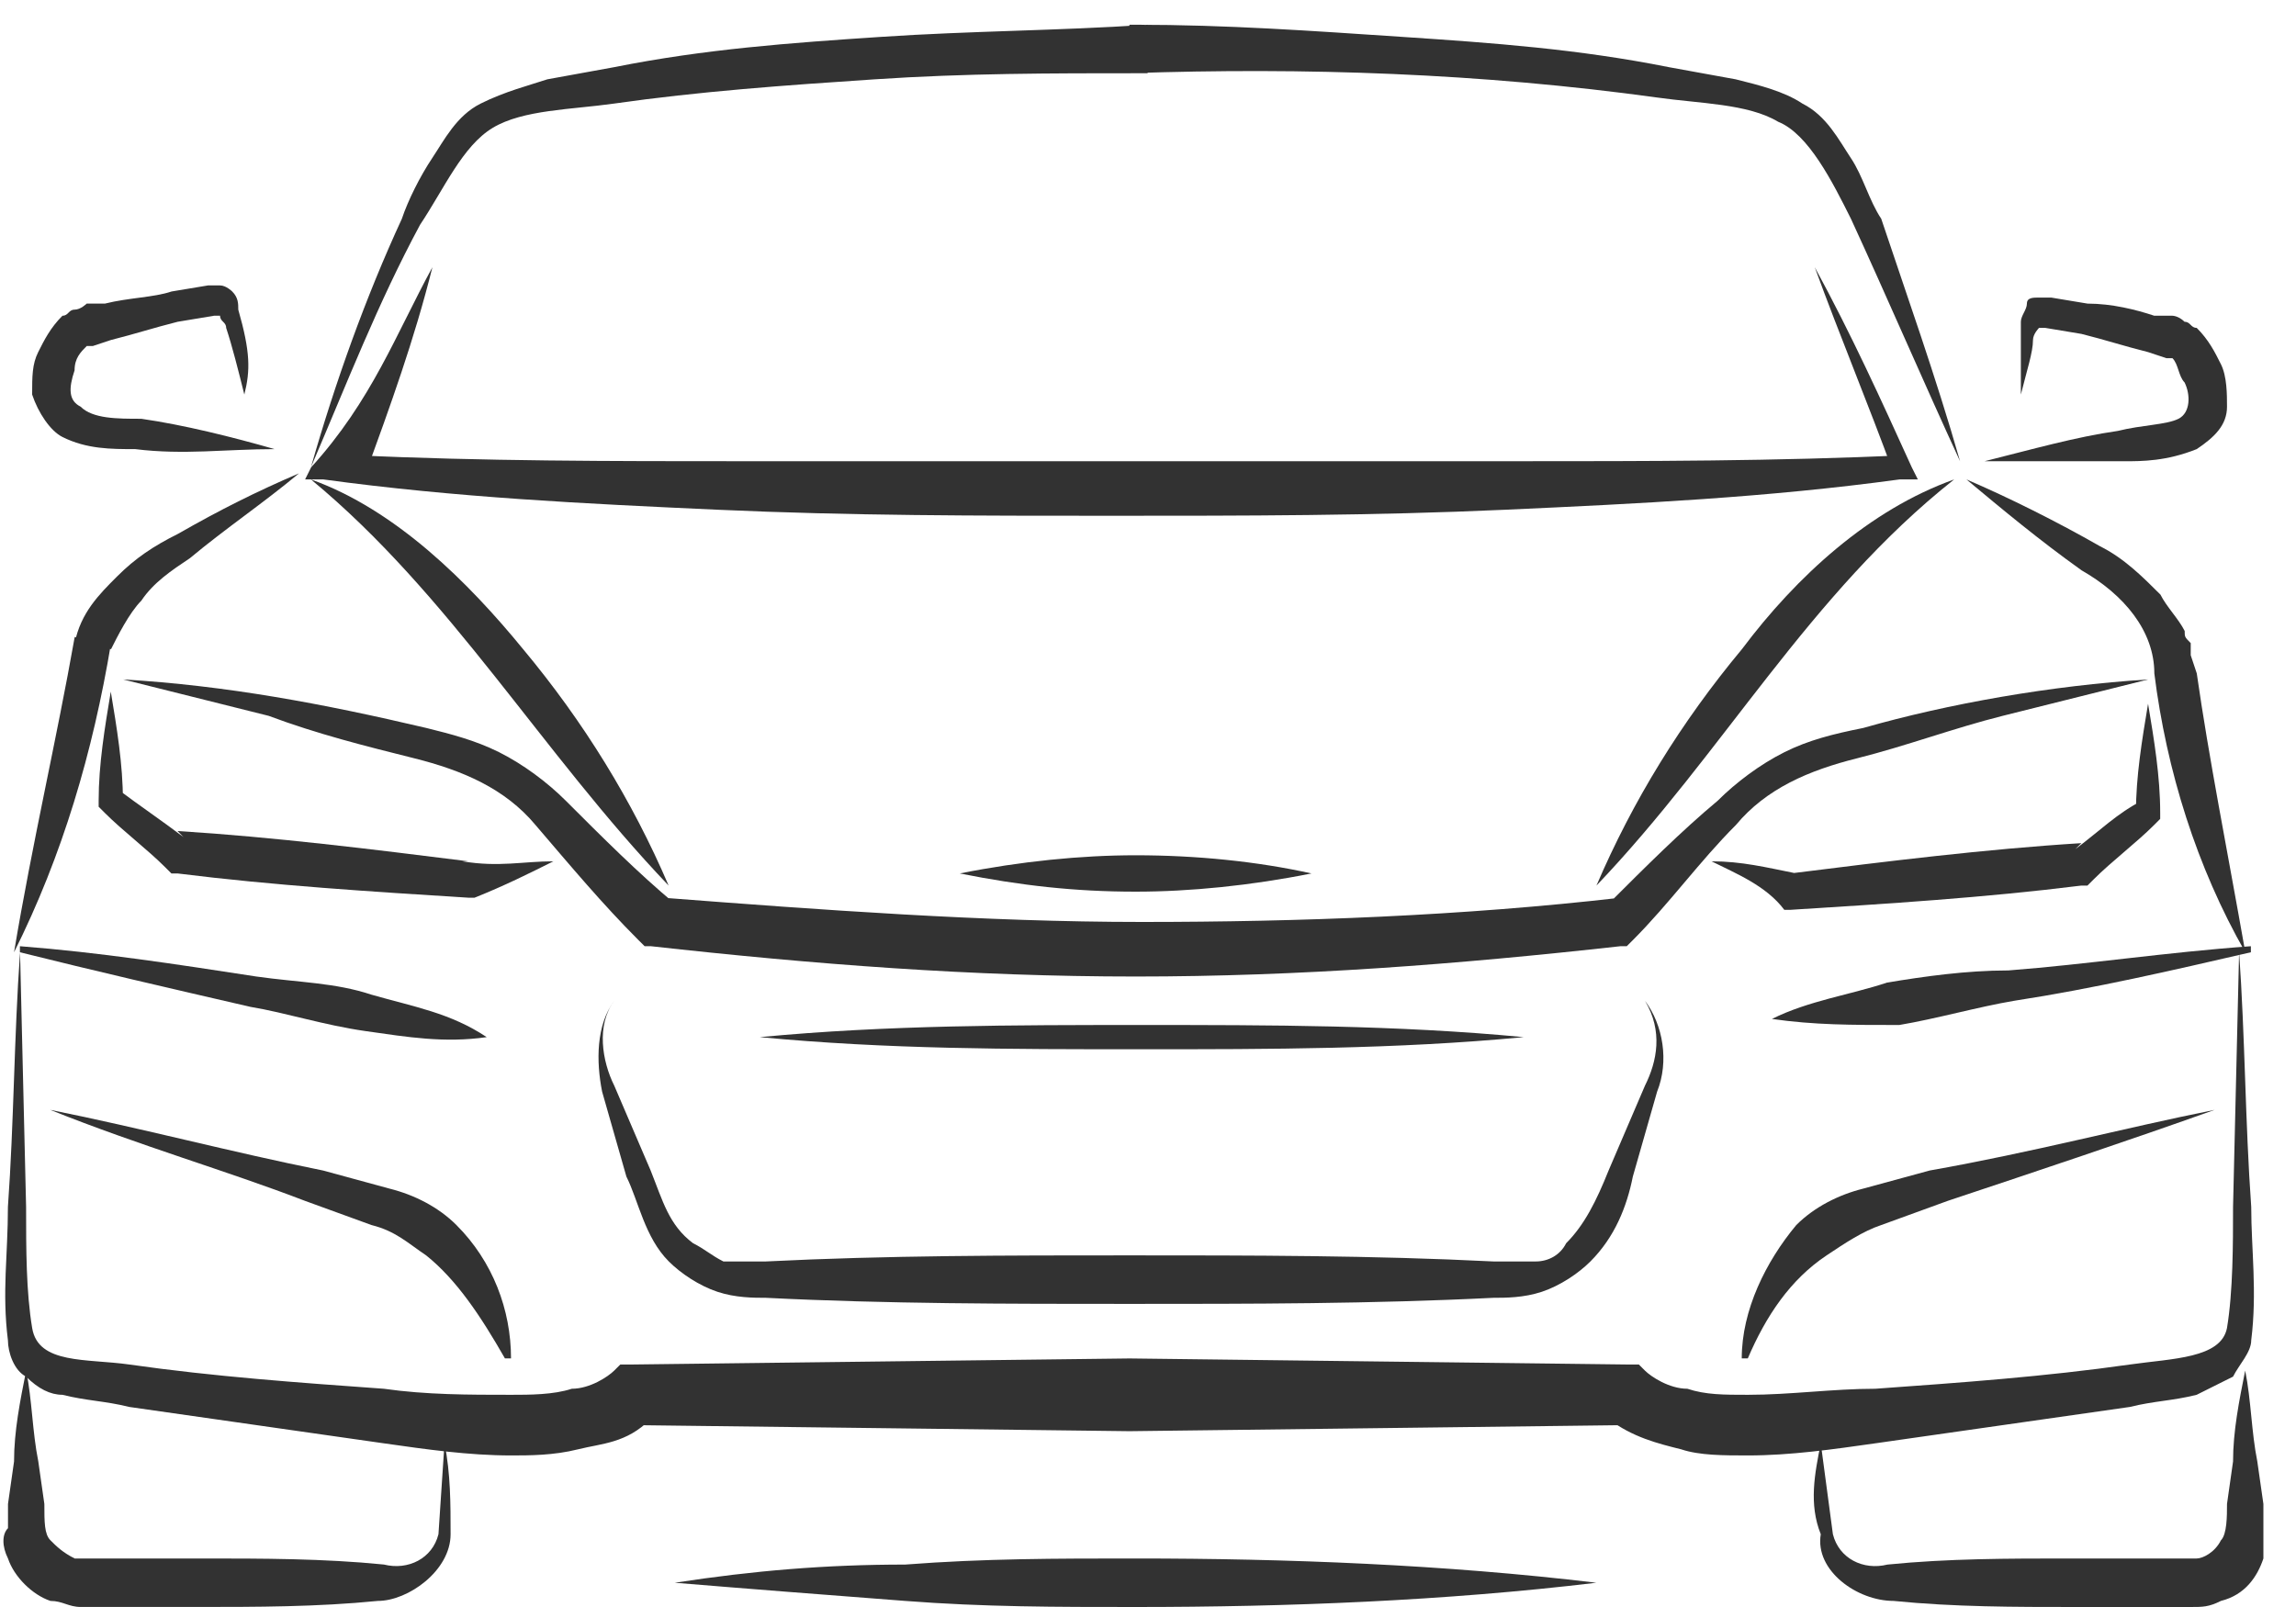 <svg width="60" height="42" viewBox="0 0 60 42" fill="none" xmlns="http://www.w3.org/2000/svg">
<path d="M6.385 10.312C6.227 9.678 6.068 9.044 5.91 8.569C5.91 8.41 5.751 8.41 5.751 8.252C5.593 8.252 5.751 8.252 5.593 8.252L4.642 8.41C4.009 8.569 3.533 8.727 2.9 8.886L2.424 9.044C2.266 9.044 2.266 9.044 2.266 9.044C2.107 9.203 1.949 9.361 1.949 9.678C1.79 10.153 1.79 10.47 2.107 10.629C2.424 10.945 3.058 10.945 3.692 10.945C4.801 11.104 6.068 11.421 7.177 11.738C5.91 11.738 4.801 11.896 3.533 11.738C2.9 11.738 2.266 11.738 1.632 11.421C1.315 11.262 0.998 10.787 0.84 10.312C0.84 9.836 0.84 9.519 0.998 9.203C1.157 8.886 1.315 8.569 1.632 8.252C1.79 8.252 1.79 8.093 1.949 8.093C2.107 8.093 2.266 7.935 2.266 7.935L2.741 7.935C3.375 7.777 4.009 7.777 4.484 7.618L5.435 7.46C5.435 7.46 5.593 7.46 5.751 7.46C5.91 7.46 6.068 7.618 6.068 7.618C6.227 7.777 6.227 7.935 6.227 8.093C6.544 9.203 6.544 9.678 6.385 10.312Z" fill="#323232"/>
<path d="M17.473 23.145C14.146 19.66 11.769 15.54 8.125 12.53C10.343 13.322 12.244 15.223 13.67 16.966C15.255 18.867 16.522 20.927 17.473 23.145Z" fill="#323232"/>
<path d="M52.81 10.312C52.81 9.678 52.81 9.044 52.81 8.41C52.81 8.252 52.968 8.093 52.968 7.935C52.968 7.777 53.127 7.777 53.285 7.777C53.444 7.777 53.602 7.777 53.602 7.777L54.553 7.935C55.187 7.935 55.82 8.093 56.296 8.252L56.771 8.252C56.771 8.252 56.929 8.252 57.088 8.41C57.246 8.41 57.246 8.569 57.405 8.569C57.722 8.886 57.88 9.203 58.038 9.519C58.197 9.836 58.197 10.312 58.197 10.629C58.197 11.104 57.88 11.421 57.405 11.738C56.613 12.055 55.979 12.055 55.504 12.055C54.236 12.055 53.127 12.055 51.859 12.055C53.127 11.738 54.236 11.421 55.345 11.262C55.979 11.104 56.612 11.104 56.929 10.945C57.246 10.787 57.246 10.312 57.088 9.995C56.929 9.836 56.929 9.519 56.771 9.361C56.771 9.361 56.771 9.361 56.613 9.361L56.137 9.203C55.503 9.044 55.028 8.886 54.394 8.727L53.444 8.569C53.285 8.569 53.444 8.569 53.285 8.569C53.285 8.569 53.127 8.727 53.127 8.886C53.127 9.203 52.968 9.678 52.81 10.312Z" fill="#323232"/>
<path d="M41.719 23.145C42.669 20.927 43.937 18.868 45.521 16.966C46.947 15.065 48.849 13.322 51.067 12.53C47.264 15.54 45.046 19.66 41.719 23.145Z" fill="#323232"/>
<path d="M56.138 17.758L52.335 18.709C51.068 19.026 49.8 19.501 48.532 19.818C47.265 20.135 46.156 20.61 45.364 21.561C44.413 22.511 43.621 23.62 42.67 24.571L42.512 24.729L42.353 24.729C38.075 25.205 33.956 25.522 29.678 25.522C25.4 25.522 21.281 25.205 17.003 24.729L16.845 24.729L16.686 24.571C15.736 23.62 14.943 22.67 13.993 21.561C13.2 20.61 12.091 20.135 10.824 19.818C9.556 19.501 8.289 19.184 7.021 18.709C5.754 18.392 4.486 18.075 3.219 17.758C5.912 17.916 8.447 18.392 11.141 19.026C11.774 19.184 12.408 19.343 13.042 19.659C13.676 19.976 14.309 20.451 14.785 20.927C15.736 21.878 16.686 22.828 17.637 23.62L17.32 23.462C21.439 23.779 25.717 24.096 29.837 24.096C33.956 24.096 38.234 23.937 42.353 23.462L42.036 23.62C42.987 22.67 43.938 21.719 44.888 20.927C45.364 20.451 45.997 19.976 46.631 19.659C47.265 19.343 47.899 19.184 48.691 19.026C50.909 18.392 53.602 17.916 56.138 17.758Z" fill="#323232"/>
<path d="M14.461 22.511C13.827 22.828 13.194 23.145 12.401 23.462L12.243 23.462C9.708 23.303 7.173 23.145 4.638 22.828L4.479 22.828L4.321 22.67C3.846 22.194 3.212 21.719 2.737 21.244L2.578 21.085L2.578 20.927C2.578 19.976 2.737 19.026 2.895 18.075C3.053 19.026 3.212 19.976 3.212 20.927L3.053 20.61C3.687 21.085 4.163 21.402 4.796 21.878L4.638 21.719C7.173 21.878 9.708 22.194 12.243 22.511L12.085 22.511C13.035 22.67 13.669 22.511 14.461 22.511Z" fill="#323232"/>
<path d="M44.727 22.511C45.519 22.511 46.153 22.67 46.945 22.828L46.786 22.828C49.321 22.511 51.856 22.194 54.391 22.036L54.233 22.194C54.867 21.719 55.342 21.244 55.976 20.927L55.817 21.244C55.817 20.293 55.976 19.343 56.134 18.392C56.293 19.343 56.451 20.293 56.451 21.244L56.451 21.402L56.293 21.561C55.817 22.036 55.184 22.511 54.708 22.987L54.55 23.145L54.391 23.145C51.856 23.462 49.321 23.62 46.786 23.779L46.628 23.779C46.152 23.145 45.36 22.828 44.727 22.511Z" fill="#323232"/>
<path d="M16.052 26.156C15.577 26.79 15.735 27.74 16.052 28.374L17.003 30.592C17.32 31.384 17.478 32.018 18.112 32.493C18.429 32.652 18.587 32.81 18.904 32.969C19.221 32.969 19.538 32.969 20.013 32.969C23.182 32.81 26.351 32.81 29.52 32.81C32.688 32.81 35.857 32.81 39.026 32.969C39.501 32.969 39.818 32.969 40.135 32.969C40.452 32.969 40.769 32.81 40.927 32.493C41.403 32.018 41.719 31.384 42.036 30.592L42.987 28.374C43.304 27.74 43.462 26.948 42.987 26.156C43.462 26.79 43.621 27.74 43.304 28.532L42.67 30.75C42.512 31.543 42.195 32.335 41.561 32.969C41.244 33.285 40.769 33.602 40.294 33.761C39.818 33.919 39.343 33.919 39.026 33.919C35.857 34.078 32.688 34.078 29.52 34.078C26.351 34.078 23.182 34.078 20.013 33.919C19.696 33.919 19.221 33.919 18.746 33.761C18.27 33.602 17.795 33.285 17.478 32.969C16.845 32.335 16.686 31.384 16.369 30.75L15.735 28.532C15.577 27.74 15.577 26.79 16.052 26.156Z" fill="#323232"/>
<path d="M51.221 12.055C50.27 9.995 49.319 7.777 48.369 5.717C47.893 4.766 47.26 3.499 46.467 3.182C45.675 2.707 44.408 2.707 43.299 2.548C38.704 1.914 34.109 1.756 29.514 1.914L29.514 0.647L29.831 0.647L29.831 1.914C27.455 1.914 25.236 1.914 22.86 2.073C20.483 2.231 18.265 2.39 16.047 2.707C14.938 2.865 13.67 2.865 12.878 3.34C12.086 3.816 11.611 4.925 10.977 5.875C9.868 7.935 9.076 9.995 8.125 12.213C8.759 9.995 9.551 7.777 10.502 5.717C10.66 5.242 10.977 4.608 11.294 4.133C11.611 3.657 11.928 3.024 12.561 2.707C13.195 2.39 13.829 2.231 14.304 2.073L16.047 1.756C18.424 1.281 20.642 1.122 23.018 0.964C25.395 0.805 27.613 0.805 29.99 0.647L29.99 1.914L29.673 1.914L29.673 0.647C32.049 0.647 34.267 0.805 36.644 0.964C39.021 1.122 41.239 1.281 43.615 1.756L45.358 2.073C45.992 2.231 46.626 2.39 47.101 2.707C47.735 3.024 48.052 3.657 48.369 4.133C48.686 4.608 48.844 5.242 49.161 5.717C49.795 7.618 50.587 9.836 51.221 12.055Z" fill="#323232"/>
<path d="M11.3 6.984C10.825 8.885 10.191 10.628 9.557 12.371L9.24 11.896C12.567 12.054 16.053 12.054 19.38 12.054L29.52 12.054L39.661 12.054C42.988 12.054 46.473 12.054 49.801 11.896L49.484 12.371C48.85 10.628 48.058 8.727 47.424 6.984C48.375 8.727 49.167 10.47 49.959 12.213L50.118 12.53L49.642 12.53C46.157 13.005 42.829 13.163 39.344 13.322C35.858 13.48 32.531 13.48 29.045 13.48C25.559 13.48 22.232 13.48 18.747 13.322C15.261 13.163 11.934 13.005 8.448 12.53L7.973 12.53L8.131 12.213C9.715 10.47 10.349 8.727 11.3 6.984Z" fill="#323232"/>
<path d="M58.675 24.888C57.407 22.67 56.615 20.135 56.298 17.6C56.298 16.491 55.506 15.54 54.397 14.906C53.288 14.114 52.337 13.322 51.387 12.53C52.496 13.005 53.763 13.639 54.872 14.273C55.506 14.589 55.981 15.065 56.457 15.54C56.615 15.857 56.932 16.174 57.091 16.491C57.091 16.649 57.091 16.649 57.249 16.808C57.249 16.966 57.249 17.125 57.249 17.125L57.407 17.6C57.724 19.818 58.2 22.195 58.675 24.888Z" fill="#323232"/>
<path d="M0.524 24.888L0.682 31.543C0.682 32.652 0.682 33.761 0.841 34.711C0.999 35.662 2.267 35.504 3.376 35.662C5.594 35.979 7.812 36.137 10.03 36.296C11.139 36.454 12.248 36.454 13.358 36.454C13.833 36.454 14.467 36.454 14.942 36.296C15.417 36.296 15.893 35.979 16.051 35.821L16.21 35.662L16.526 35.662L29.518 35.504L42.511 35.662L42.827 35.662L42.986 35.821C43.144 35.979 43.62 36.296 44.095 36.296C44.57 36.454 45.046 36.454 45.679 36.454C46.788 36.454 47.897 36.296 49.007 36.296C51.225 36.137 53.443 35.979 55.661 35.662C56.77 35.504 58.038 35.504 58.196 34.711C58.355 33.761 58.355 32.493 58.355 31.543L58.513 24.888C58.671 27.106 58.671 29.325 58.83 31.543C58.83 32.652 58.988 33.761 58.83 35.028C58.83 35.345 58.513 35.662 58.355 35.979C58.038 36.137 57.721 36.296 57.404 36.454C56.77 36.613 56.295 36.613 55.661 36.771C53.443 37.088 51.225 37.405 49.007 37.722C47.897 37.88 46.788 38.039 45.679 38.039C45.046 38.039 44.412 38.039 43.937 37.88C43.303 37.722 42.669 37.563 42.035 37.088L42.511 37.246L29.518 37.405L16.526 37.246L17.002 37.088C16.368 37.722 15.734 37.722 15.101 37.88C14.467 38.039 13.833 38.039 13.358 38.039C12.248 38.039 11.139 37.88 10.03 37.722C7.812 37.405 5.594 37.088 3.376 36.771C2.742 36.613 2.267 36.613 1.633 36.454C1.316 36.454 0.999 36.296 0.682 35.979C0.366 35.821 0.207 35.345 0.207 35.028C0.049 33.761 0.207 32.81 0.207 31.543C0.366 29.325 0.366 27.106 0.524 24.888Z" fill="#323232"/>
<path d="M7.814 12.371C6.863 13.163 5.913 13.797 4.962 14.589C4.487 14.906 4.011 15.223 3.694 15.698C3.377 16.015 3.061 16.649 2.902 16.966L1.952 16.807L1.952 16.649L2.902 16.807C2.427 19.659 1.635 22.353 0.367 24.888C0.843 22.036 1.476 19.342 1.952 16.649L2.902 16.807L2.902 16.966L1.952 16.807C2.11 16.015 2.585 15.54 3.061 15.065C3.536 14.589 4.011 14.272 4.645 13.956C5.754 13.322 6.705 12.846 7.814 12.371Z" fill="#323232"/>
<path d="M1.312 29.007C3.689 29.483 6.066 30.116 8.442 30.592L10.185 31.067C10.819 31.226 11.453 31.542 11.928 32.018C12.879 32.968 13.354 34.236 13.354 35.503L13.195 35.503C12.562 34.394 11.928 33.444 11.136 32.81C10.661 32.493 10.344 32.176 9.71 32.018L7.967 31.384C5.907 30.592 3.689 29.958 1.312 29.007Z" fill="#323232"/>
<path d="M57.874 29.007C55.656 29.799 53.279 30.592 50.903 31.384L49.16 32.018C48.684 32.176 48.209 32.493 47.734 32.81C46.783 33.444 46.149 34.394 45.674 35.503L45.516 35.503C45.516 34.236 46.149 32.968 46.941 32.018C47.417 31.542 48.051 31.226 48.684 31.067L50.427 30.592C53.121 30.116 55.497 29.483 57.874 29.007Z" fill="#323232"/>
<path d="M11.616 37.721C11.775 38.514 11.775 39.306 11.775 40.098C11.775 41.049 10.666 41.841 9.874 41.841C8.289 41.999 6.705 41.999 5.12 41.999C4.328 41.999 3.536 41.999 2.744 41.999L2.11 41.999C1.793 41.999 1.635 41.841 1.318 41.841C0.842 41.682 0.367 41.207 0.209 40.732C0.05 40.415 0.05 40.098 0.209 39.94L0.209 39.306L0.367 38.197C0.367 37.404 0.526 36.612 0.684 35.82C0.842 36.612 0.842 37.404 1.001 38.197L1.159 39.306C1.159 39.781 1.159 40.098 1.318 40.256C1.476 40.415 1.635 40.573 1.952 40.732C2.11 40.732 2.268 40.732 2.268 40.732L2.902 40.732C3.694 40.732 4.487 40.732 5.279 40.732C6.863 40.732 8.448 40.732 10.032 40.89C10.666 41.049 11.3 40.732 11.458 40.098L11.616 37.721Z" fill="#323232"/>
<path d="M47.581 37.722L47.898 40.098C48.057 40.732 48.69 41.049 49.324 40.891C50.909 40.732 52.493 40.732 54.077 40.732C54.87 40.732 55.662 40.732 56.454 40.732L57.088 40.732C57.246 40.732 57.405 40.732 57.405 40.732C57.563 40.732 57.88 40.574 58.038 40.257C58.197 40.098 58.197 39.623 58.197 39.306L58.355 38.197C58.355 37.405 58.514 36.613 58.672 35.821C58.831 36.613 58.831 37.405 58.989 38.197L59.148 39.306L59.148 39.94C59.148 40.098 59.148 40.415 59.148 40.732C58.989 41.208 58.672 41.683 58.038 41.841C57.721 42 57.563 42 57.246 42L56.612 42C55.82 42 55.028 42 54.236 42C52.651 42 51.067 42 49.483 41.841C48.532 41.841 47.423 41.049 47.581 40.098C47.264 39.306 47.423 38.514 47.581 37.722Z" fill="#323232"/>
<path d="M12.719 27.106C11.61 27.265 10.66 27.106 9.551 26.948C8.442 26.789 7.491 26.473 6.54 26.314C4.481 25.839 2.421 25.363 0.52 24.888L0.52 24.73C2.579 24.888 4.639 25.205 6.699 25.522C7.808 25.68 8.758 25.68 9.709 25.997C10.818 26.314 11.769 26.473 12.719 27.106Z" fill="#323232"/>
<path d="M46.305 26.631C47.255 26.155 48.364 25.997 49.315 25.68C50.266 25.522 51.375 25.363 52.484 25.363C54.544 25.205 56.603 24.888 58.821 24.73L58.821 24.888C56.762 25.363 54.702 25.839 52.642 26.155C51.692 26.314 50.583 26.631 49.632 26.789C48.364 26.789 47.414 26.789 46.305 26.631Z" fill="#323232"/>
<path d="M17.633 41.366C19.692 41.049 21.594 40.891 23.654 40.891C25.713 40.732 27.615 40.732 29.674 40.732C33.635 40.732 37.755 40.891 41.716 41.366C37.755 41.841 33.635 42 29.674 42C27.615 42 25.713 42 23.654 41.841C21.594 41.683 19.534 41.524 17.633 41.366Z" fill="#323232"/>
<path d="M25.082 22.828C26.666 22.512 28.251 22.353 29.677 22.353C31.261 22.353 32.846 22.512 34.272 22.828C32.687 23.145 31.103 23.304 29.677 23.304C28.092 23.304 26.666 23.145 25.082 22.828Z" fill="#323232"/>
<path d="M19.855 27.106C23.183 26.789 26.51 26.789 29.837 26.789C33.164 26.789 36.492 26.789 39.819 27.106C36.492 27.423 33.164 27.423 29.837 27.423C26.352 27.423 23.183 27.423 19.855 27.106Z" fill="#323232"/>
</svg>
